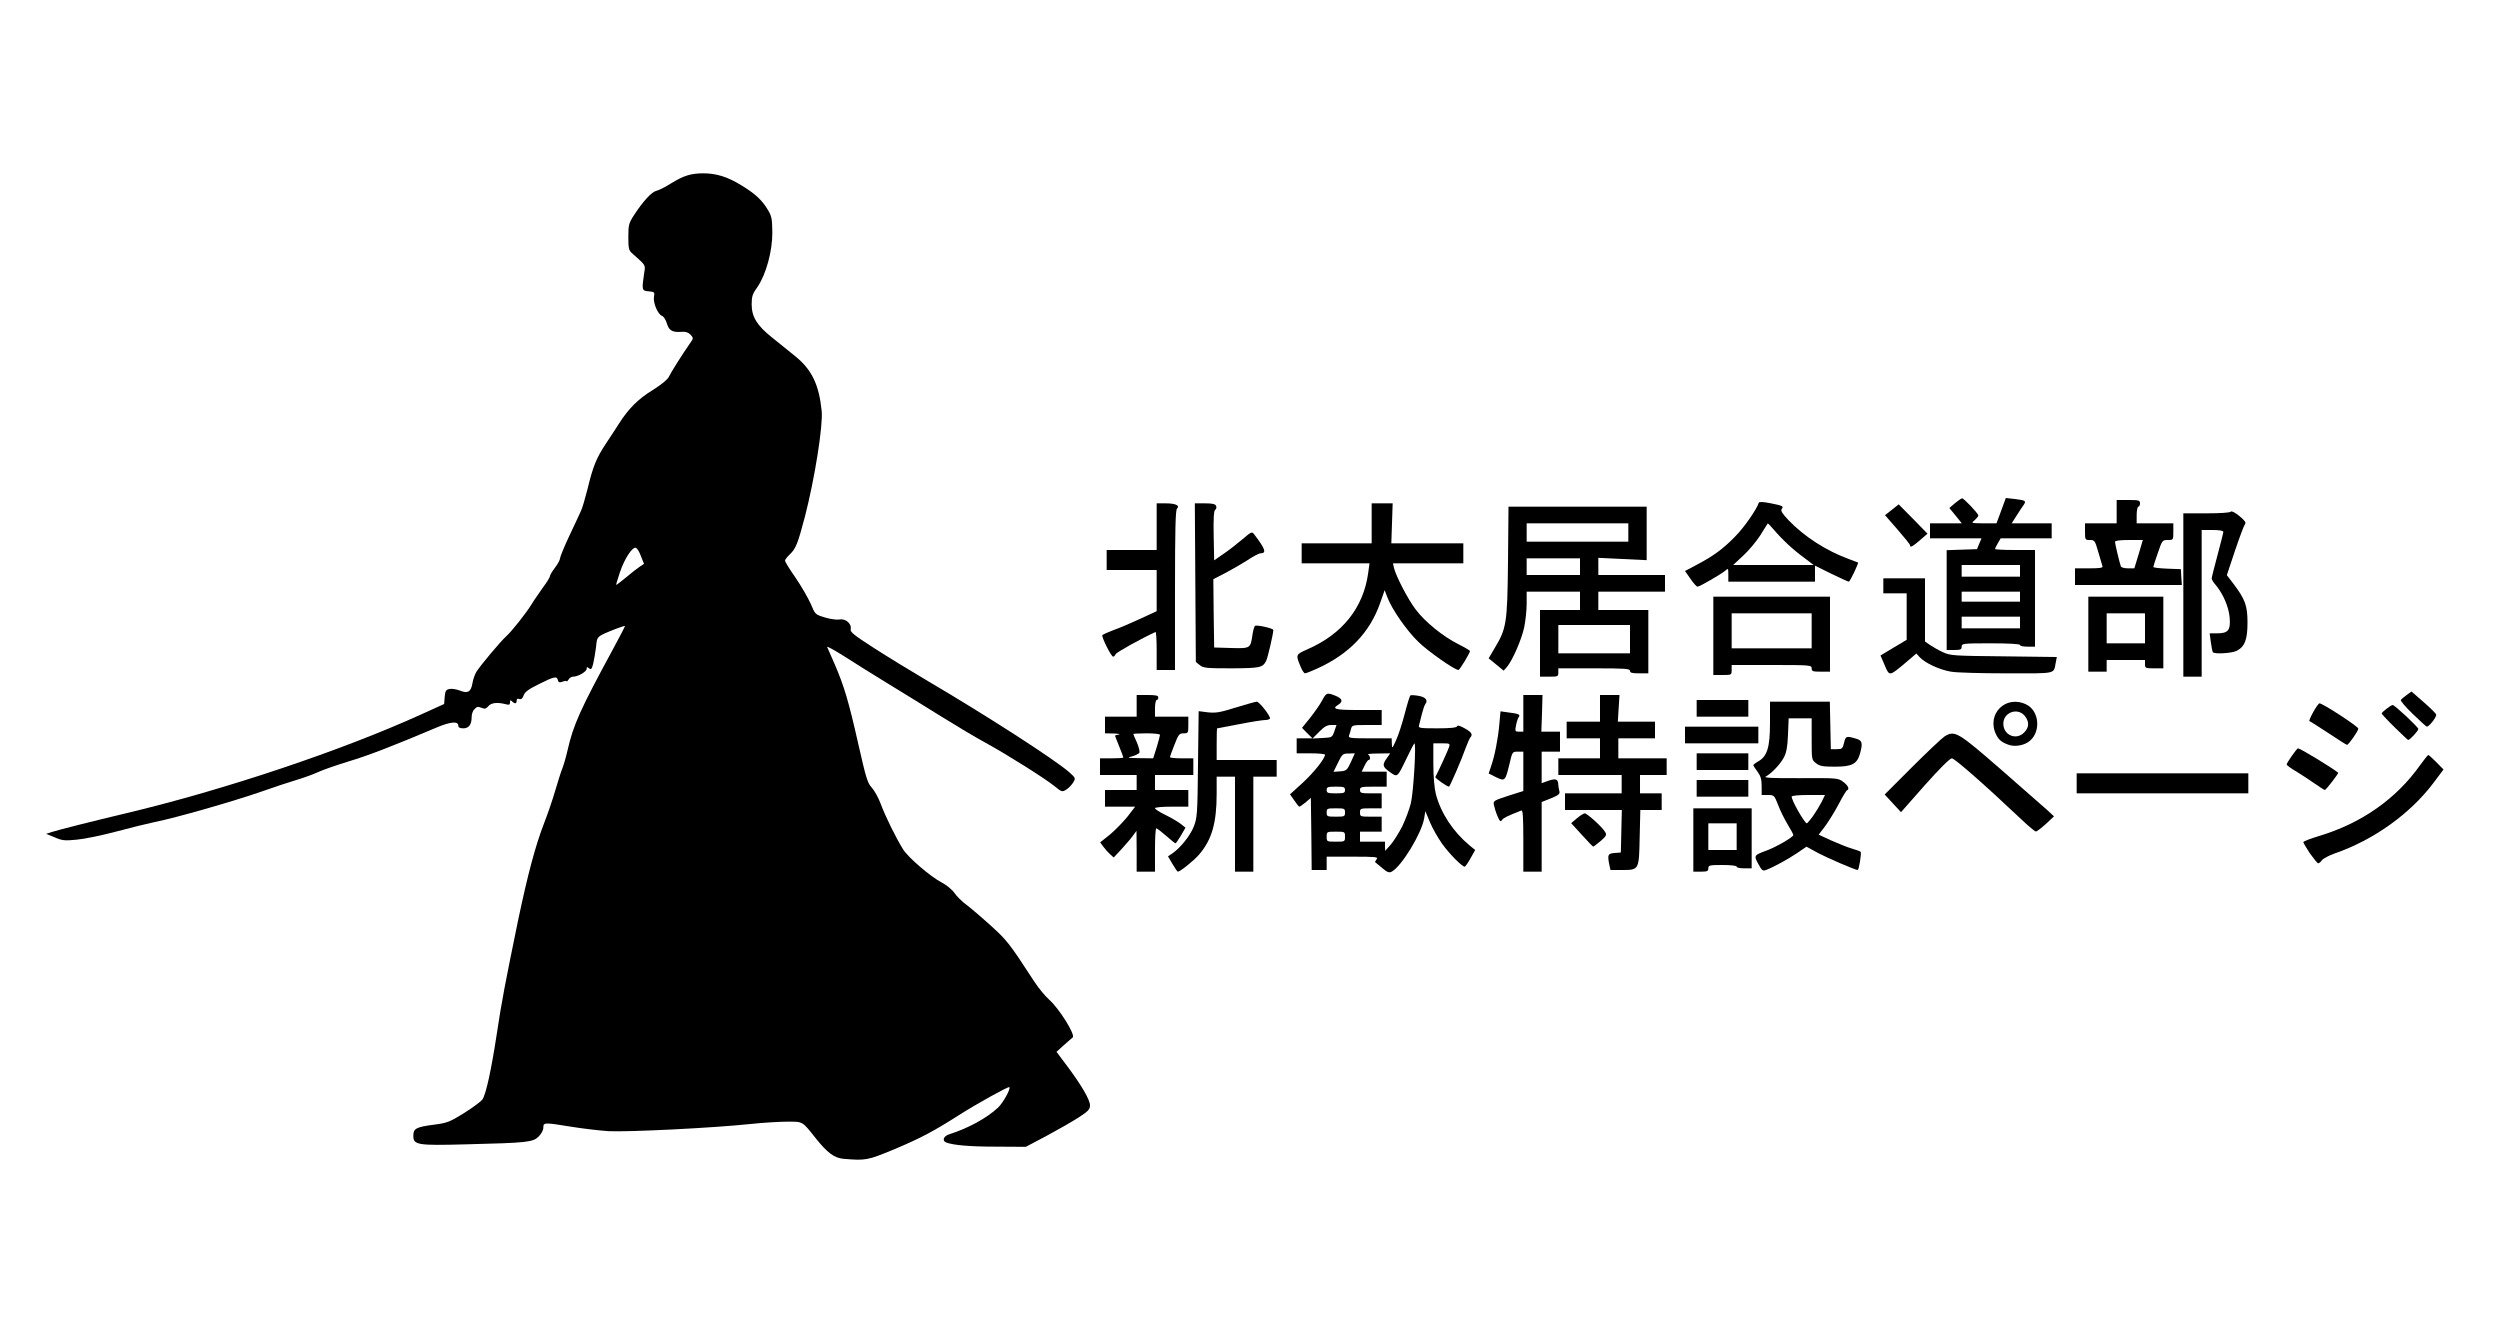 <!DOCTYPE svg PUBLIC "-//W3C//DTD SVG 20010904//EN" "http://www.w3.org/TR/2001/REC-SVG-20010904/DTD/svg10.dtd">
<svg version="1.0" xmlns="http://www.w3.org/2000/svg" width="1500px" height="800px" viewBox="0 0 15000 8000" preserveAspectRatio="xMidYMid meet">
<g id="layer101" fill="#000000" stroke="none">
 <path d="M5061 6953 c-55 -5 -97 -36 -167 -124 -82 -103 -75 -99 -170 -99 -46 0 -146 6 -221 14 -227 24 -736 49 -852 43 -58 -4 -160 -16 -226 -27 -160 -26 -165 -26 -165 6 0 15 -12 37 -28 53 -34 34 -64 38 -434 47 -296 8 -318 4 -318 -52 0 -43 17 -52 125 -66 78 -10 93 -16 180 -70 53 -33 102 -70 110 -82 21 -32 52 -172 85 -388 31 -206 50 -303 129 -688 58 -275 103 -445 156 -582 20 -51 50 -138 66 -193 16 -54 35 -116 44 -137 8 -21 22 -69 31 -109 34 -150 76 -243 273 -606 39 -72 71 -134 71 -137 0 -2 -26 6 -57 18 -115 46 -110 42 -117 110 -4 33 -12 78 -17 99 -8 32 -13 36 -25 27 -11 -10 -14 -9 -14 3 0 17 -52 47 -81 47 -10 0 -23 8 -28 18 -6 9 -11 14 -11 10 0 -4 -11 -3 -24 2 -20 7 -25 5 -29 -10 -6 -24 -20 -22 -114 25 -61 30 -83 46 -91 67 -7 20 -15 26 -26 22 -11 -4 -16 -1 -16 10 0 19 -11 21 -28 4 -9 -9 -12 -8 -12 6 0 15 -5 17 -27 11 -50 -13 -86 -8 -103 12 -11 14 -21 18 -35 12 -29 -11 -32 -11 -49 7 -9 8 -16 29 -16 45 0 47 -17 69 -50 69 -20 0 -30 -5 -30 -15 0 -29 -44 -26 -130 10 -260 110 -409 168 -530 204 -74 23 -155 51 -180 63 -25 12 -85 34 -135 49 -49 15 -135 43 -190 63 -177 62 -528 163 -660 189 -38 8 -140 33 -226 56 -86 23 -193 45 -238 49 -72 7 -87 6 -133 -14 l-51 -21 34 -11 c36 -12 242 -64 444 -112 593 -141 1297 -377 1780 -597 l130 -59 3 -42 c3 -35 7 -43 28 -48 13 -3 41 1 62 9 49 20 68 9 77 -45 4 -24 15 -54 24 -68 23 -37 144 -181 176 -210 36 -32 124 -144 155 -195 13 -22 44 -66 67 -99 24 -32 43 -63 43 -70 0 -6 14 -29 30 -50 17 -22 30 -47 30 -55 0 -9 25 -70 56 -136 31 -66 63 -133 70 -150 8 -16 25 -75 39 -130 33 -138 54 -188 111 -274 27 -41 63 -95 79 -121 57 -89 116 -148 202 -200 52 -33 89 -63 96 -79 11 -24 82 -137 129 -204 19 -27 19 -29 2 -48 -13 -14 -29 -20 -54 -18 -56 4 -76 -7 -89 -51 -6 -21 -19 -41 -29 -45 -25 -8 -55 -80 -48 -115 5 -27 3 -29 -32 -32 -41 -3 -42 -7 -27 -110 8 -50 12 -43 -72 -118 -20 -17 -23 -29 -23 -98 0 -71 3 -83 32 -128 55 -85 107 -142 136 -149 15 -3 55 -24 89 -45 74 -46 119 -60 193 -60 78 0 145 21 225 70 85 51 128 91 162 149 23 37 26 55 27 135 1 112 -38 254 -90 329 -29 40 -34 56 -34 103 0 75 32 127 121 198 38 31 101 82 140 113 99 80 143 170 159 328 9 89 -42 408 -100 633 -44 167 -55 195 -94 231 -14 14 -26 29 -26 35 0 6 28 52 63 102 35 51 75 121 91 156 27 65 27 65 86 83 33 10 71 15 88 12 36 -7 74 27 66 58 -4 17 20 36 138 112 79 51 226 141 328 201 347 204 757 468 845 545 39 35 40 36 24 62 -9 15 -28 35 -42 43 -24 15 -27 14 -70 -21 -55 -45 -277 -185 -413 -260 -56 -30 -176 -102 -268 -159 -91 -57 -236 -146 -321 -198 -86 -52 -203 -126 -261 -163 -59 -37 -104 -62 -101 -55 3 7 23 54 45 103 57 132 84 223 142 480 46 203 55 233 80 260 16 17 41 62 55 100 27 73 90 201 134 272 31 49 166 165 233 199 25 13 59 40 74 61 14 21 47 53 73 72 25 19 91 75 146 125 98 89 110 104 259 333 26 40 67 90 91 111 60 53 160 213 141 227 -7 6 -32 27 -55 48 l-42 38 63 84 c88 118 138 204 138 237 0 24 -10 35 -70 74 -39 25 -125 74 -192 110 l-123 65 -176 -1 c-164 0 -259 -9 -302 -25 -26 -11 -16 -38 18 -49 114 -36 227 -98 293 -160 30 -28 78 -114 68 -123 -5 -6 -194 99 -301 167 -157 100 -231 139 -390 206 -162 67 -170 68 -304 57z m-1303 -3490 c32 -27 68 -55 82 -64 l24 -16 -18 -45 c-9 -26 -23 -48 -30 -51 -21 -8 -68 63 -96 145 -14 43 -25 78 -23 78 2 0 30 -21 61 -47z"/>
 <path d="M8293 5208 c-21 -18 -40 -33 -42 -35 -2 -1 2 -9 9 -18 11 -13 -5 -15 -144 -15 l-156 0 0 40 0 40 -45 0 -45 0 -2 -216 -3 -217 -31 27 c-18 14 -34 26 -38 26 -3 0 -17 -17 -30 -37 l-26 -37 77 -70 c68 -63 133 -145 133 -168 0 -4 -38 -8 -85 -8 l-85 0 0 -45 0 -45 47 0 48 0 -32 -31 -31 -32 48 -59 c26 -33 59 -79 72 -104 26 -49 30 -50 82 -29 40 17 46 34 16 53 -42 26 -20 32 120 32 l140 0 0 45 0 45 -89 0 c-86 0 -89 1 -95 24 -3 13 -9 31 -12 40 -5 14 9 16 125 16 l131 0 1 33 c1 31 2 30 26 -23 14 -30 37 -102 52 -160 15 -58 30 -107 34 -108 4 -2 26 -1 48 3 42 7 58 26 42 48 -6 6 -15 35 -22 62 -7 28 -14 58 -17 68 -5 15 5 17 109 17 79 0 117 -4 119 -12 3 -8 18 -4 46 12 42 23 50 37 34 55 -5 6 -17 33 -27 60 -23 67 -96 235 -101 235 -12 0 -85 -52 -82 -58 21 -39 77 -162 82 -179 7 -22 5 -23 -43 -23 l-51 0 0 123 c0 78 6 144 15 181 30 115 104 227 203 309 l33 27 -28 50 c-15 27 -31 50 -35 50 -16 0 -92 -77 -135 -137 -25 -35 -58 -93 -73 -129 l-28 -67 -7 43 c-15 90 -136 289 -195 320 -15 8 -27 4 -57 -22z m121 -251 c19 -40 42 -101 51 -137 16 -64 34 -371 21 -359 -4 3 -25 44 -47 90 -56 116 -54 114 -100 81 -44 -31 -47 -43 -18 -83 l20 -29 -73 1 c-40 0 -67 3 -60 6 13 5 17 33 4 33 -5 0 -16 16 -25 35 l-17 35 75 0 75 0 0 45 0 45 -80 0 c-73 0 -80 2 -80 20 0 18 7 20 65 20 l65 0 0 45 0 45 -65 0 c-63 0 -65 1 -65 25 0 24 2 25 65 25 l65 0 0 45 0 45 -65 0 -65 0 0 30 0 30 75 0 75 0 0 28 1 27 34 -38 c18 -21 49 -71 69 -110z m-344 63 c0 -30 -1 -30 -55 -30 -54 0 -55 0 -55 30 0 30 1 30 55 30 54 0 55 0 55 -30z m0 -145 c0 -24 -3 -25 -55 -25 -52 0 -55 1 -55 25 0 24 3 25 55 25 52 0 55 -1 55 -25z m0 -135 c0 -18 -7 -20 -55 -20 -48 0 -55 2 -55 20 0 18 7 20 55 20 48 0 55 -2 55 -20z m35 -167 l24 -53 -37 1 c-35 0 -39 4 -64 55 l-27 55 40 -3 c37 -3 41 -6 64 -55z m-99 -185 l13 -38 -32 0 c-25 0 -42 10 -72 41 l-40 40 59 -3 c58 -3 59 -3 72 -40z"/>
 <path d="M6820 5108 l-1 -123 -22 30 c-12 17 -43 52 -68 80 l-47 50 -22 -20 c-12 -11 -30 -31 -40 -45 l-19 -26 58 -46 c31 -26 78 -74 105 -107 l47 -61 -90 0 -91 0 0 -50 0 -50 95 0 95 0 0 -45 0 -45 -110 0 -110 0 0 -50 0 -50 70 0 c39 0 70 -2 70 -5 0 -3 -11 -33 -25 -67 -14 -34 -25 -63 -25 -64 0 -1 10 -5 23 -7 12 -2 -2 -5 -30 -6 l-53 -1 0 -50 0 -50 95 0 95 0 0 -65 0 -65 65 0 c51 0 65 3 65 15 0 8 -4 15 -10 15 -5 0 -10 23 -10 50 l0 50 100 0 100 0 0 50 c0 48 -1 50 -28 50 -26 0 -31 6 -55 68 -15 37 -27 71 -27 75 0 4 32 7 70 7 l70 0 0 50 0 50 -115 0 -115 0 0 45 0 45 100 0 100 0 0 50 0 50 -100 0 c-56 0 -100 4 -100 9 0 6 28 24 63 41 34 16 75 41 91 53 l29 23 -27 47 c-16 26 -30 47 -33 47 -3 0 -28 -20 -56 -45 -29 -25 -55 -45 -59 -45 -5 0 -8 59 -8 130 l0 130 -55 0 -55 0 0 -122z m120 -624 c11 -36 20 -70 20 -75 0 -5 -36 -9 -80 -9 -44 0 -80 2 -80 4 0 2 9 25 21 50 11 26 18 53 16 61 -3 7 -23 17 -44 23 -35 9 -31 10 44 11 l82 1 21 -66z"/>
 <path d="M7035 5184 l-27 -46 24 -16 c49 -33 108 -106 130 -161 21 -53 23 -72 26 -375 l4 -319 55 7 c47 5 73 1 168 -29 62 -19 119 -35 126 -35 15 1 79 82 79 100 0 5 -13 10 -28 10 -15 0 -86 11 -157 25 -72 14 -131 25 -132 25 -2 0 -3 43 -3 95 l0 95 180 0 180 0 0 50 0 50 -70 0 -70 0 0 285 0 285 -55 0 -55 0 0 -285 0 -285 -55 0 -55 0 0 103 c0 175 -29 276 -106 365 -31 36 -113 102 -127 102 -3 0 -17 -21 -32 -46z"/>
 <path d="M9140 5044 c0 -145 -3 -185 -12 -181 -86 34 -105 43 -115 56 -10 14 -14 10 -28 -22 -9 -21 -18 -50 -21 -65 -6 -27 -3 -28 85 -57 l91 -29 0 -118 0 -118 -33 0 c-33 0 -33 1 -50 73 -25 104 -27 106 -81 80 l-44 -22 14 -42 c22 -62 42 -164 50 -253 l7 -78 50 7 c60 7 71 13 59 28 -5 7 -12 29 -16 50 -7 35 -5 37 19 37 l25 0 0 -110 0 -110 58 0 57 0 -3 110 -4 110 56 0 56 0 0 60 0 60 -55 0 -55 0 0 95 0 94 42 -15 c44 -15 57 -9 58 26 0 8 3 24 6 36 5 18 -3 24 -50 44 l-56 22 0 209 0 209 -55 0 -55 0 0 -186z"/>
 <path d="M10160 5040 l0 -190 175 0 175 0 0 180 0 180 -45 0 c-25 0 -45 -4 -45 -10 0 -6 -35 -10 -85 -10 -78 0 -85 2 -85 20 0 17 -7 20 -45 20 l-45 0 0 -190z m260 -20 l0 -80 -85 0 -85 0 0 80 0 80 85 0 85 0 0 -80z"/>
 <path d="M10550 5184 c-28 -50 -26 -53 45 -79 57 -20 165 -82 165 -95 0 -4 -16 -34 -35 -65 -19 -32 -45 -84 -57 -117 -22 -56 -24 -58 -60 -58 l-38 0 0 -53 c0 -41 -6 -61 -25 -87 -14 -19 -25 -36 -25 -39 0 -3 14 -14 30 -23 53 -30 70 -84 70 -230 l0 -128 180 0 179 0 3 143 3 142 35 0 c32 0 36 -3 44 -37 10 -42 14 -43 69 -27 41 11 45 25 27 91 -18 62 -48 78 -150 78 -73 0 -92 -3 -114 -21 -26 -20 -26 -22 -26 -145 l0 -124 -69 0 -69 0 -4 98 c-3 73 -9 107 -25 137 -21 40 -71 93 -108 114 -15 8 34 11 207 10 221 -1 227 -1 257 22 30 22 40 44 23 51 -5 2 -27 39 -50 83 -23 44 -60 103 -81 132 l-39 51 76 35 c43 19 97 41 122 48 25 7 49 16 54 20 6 6 -10 109 -18 109 -14 0 -179 -71 -234 -100 l-73 -40 -57 39 c-55 37 -139 83 -186 101 -20 7 -25 3 -46 -36z m327 -286 c17 -24 40 -62 52 -85 l21 -43 -100 0 c-62 0 -100 4 -100 10 0 24 78 160 91 160 3 0 19 -19 36 -42z"/>
 <path d="M9656 5189 c-12 -61 -9 -68 32 -71 l37 -3 3 -127 3 -128 -171 0 -170 0 0 -50 0 -50 170 0 170 0 0 -55 0 -55 -190 0 -190 0 0 -50 0 -50 125 0 125 0 0 -60 0 -60 -100 0 -100 0 0 -50 0 -50 100 0 100 0 0 -80 0 -80 58 0 59 0 -5 80 -5 80 112 0 111 0 0 50 0 50 -110 0 -110 0 0 60 0 60 145 0 145 0 0 50 0 50 -80 0 -80 0 0 55 0 55 65 0 65 0 0 50 0 50 -64 0 -64 0 -4 166 c-4 196 -3 194 -109 194 l-66 0 -7 -31z"/>
 <path d="M13860 5121 c-22 -33 -40 -64 -40 -68 0 -5 42 -21 94 -37 255 -76 465 -224 608 -427 23 -32 45 -59 48 -59 3 0 25 20 49 44 l42 43 -60 80 c-140 186 -358 342 -591 423 -36 13 -71 31 -79 42 -7 10 -17 18 -22 18 -4 0 -26 -27 -49 -59z"/>
 <path d="M9491 5009 l-64 -70 34 -29 c19 -16 40 -29 47 -30 15 0 109 85 124 114 9 16 4 24 -28 52 -22 18 -41 33 -44 34 -3 0 -34 -32 -69 -71z"/>
 <path d="M12130 4918 c-218 -206 -402 -368 -419 -368 -12 0 -72 60 -162 161 l-143 162 -49 -53 -49 -53 164 -164 c90 -90 178 -173 196 -185 61 -37 78 -27 339 200 130 114 255 223 277 243 l40 37 -49 46 c-28 25 -54 45 -60 45 -5 0 -44 -32 -85 -71z"/>
 <path d="M10180 4730 l0 -50 155 0 155 0 0 50 0 50 -155 0 -155 0 0 -50z"/>
 <path d="M12460 4700 l0 -60 515 0 515 0 0 60 0 60 -515 0 -515 0 0 -60z"/>
 <path d="M13889 4702 c-30 -21 -80 -54 -111 -73 -32 -18 -58 -38 -58 -42 0 -10 61 -97 68 -97 13 0 202 115 241 146 4 4 -72 103 -80 104 -3 0 -30 -17 -60 -38z"/>
 <path d="M10180 4570 l0 -50 155 0 155 0 0 50 0 50 -155 0 -155 0 0 -50z"/>
 <path d="M12059 4471 c-47 -15 -66 -30 -83 -65 -58 -122 58 -238 180 -180 85 40 91 177 11 228 -30 19 -76 26 -108 17z m86 -76 c30 -30 32 -64 4 -99 -42 -53 -129 -23 -129 46 0 69 77 102 125 53z"/>
 <path d="M13971 4399 c-57 -37 -108 -70 -114 -72 -9 -3 49 -107 60 -107 19 0 233 139 233 152 0 13 -59 98 -68 97 -4 0 -54 -32 -111 -70z"/>
 <path d="M10110 4410 l0 -50 220 0 220 0 0 50 0 50 -220 0 -220 0 0 -50z"/>
 <path d="M14368 4364 c-43 -42 -78 -80 -78 -83 0 -8 56 -51 66 -51 12 0 154 133 154 144 0 11 -51 66 -61 66 -2 0 -39 -35 -81 -76z"/>
 <path d="M14477 4284 c-43 -41 -75 -79 -72 -84 3 -5 19 -18 35 -30 l29 -21 71 62 c39 34 74 68 77 76 5 13 -42 73 -56 73 -3 0 -41 -34 -84 -76z"/>
 <path d="M10180 4250 l0 -50 155 0 155 0 0 50 0 50 -155 0 -155 0 0 -50z"/>
 <path d="M9240 3860 l0 -200 120 0 120 0 0 -55 0 -55 -160 0 -160 0 0 73 c0 39 -7 103 -15 142 -16 73 -68 193 -102 235 l-21 24 -45 -37 -45 -37 34 -58 c73 -121 78 -148 82 -519 l3 -333 415 0 414 0 0 160 0 161 -145 -7 -145 -7 0 51 0 52 200 0 200 0 0 50 0 50 -200 0 -200 0 0 55 0 55 150 0 150 0 0 190 0 190 -55 0 c-42 0 -55 -3 -55 -15 0 -13 -31 -15 -215 -15 l-215 0 0 25 c0 24 -3 25 -55 25 l-55 0 0 -200z m540 -25 l0 -85 -215 0 -215 0 0 85 0 85 215 0 215 0 0 -85z m-300 -435 l0 -50 -160 0 -160 0 0 50 0 50 160 0 160 0 0 -50z m290 -205 l0 -55 -305 0 -305 0 0 55 0 55 305 0 305 0 0 -55z"/>
 <path d="M13100 3570 l0 -490 139 0 c84 0 142 -4 146 -10 4 -6 25 5 51 26 33 27 42 40 34 49 -6 7 -33 79 -60 159 l-49 147 40 52 c70 93 84 131 84 232 0 102 -16 145 -65 170 -30 15 -135 21 -143 8 -3 -5 -8 -32 -12 -60 l-7 -53 45 0 c66 0 81 -18 75 -95 -6 -64 -38 -139 -82 -193 -15 -16 -26 -35 -26 -41 0 -6 16 -69 35 -140 19 -71 35 -134 35 -140 0 -7 -24 -11 -65 -11 l-65 0 0 440 0 440 -55 0 -55 0 0 -490z"/>
 <path d="M10280 3815 l0 -235 350 0 350 0 0 225 0 225 -55 0 c-48 0 -55 -2 -55 -20 0 -19 -7 -20 -240 -20 l-240 0 0 30 c0 30 -1 30 -55 30 l-55 0 0 -235z m590 -30 l0 -105 -240 0 -240 0 0 105 0 105 240 0 240 0 0 -105z"/>
 <path d="M11308 3991 l-25 -58 78 -47 79 -47 0 -140 0 -139 -70 0 -70 0 0 -45 0 -45 125 0 125 0 0 189 0 190 30 21 c16 11 51 31 77 43 46 21 63 22 366 25 l318 4 -6 31 c-15 73 13 67 -293 67 -152 0 -304 -4 -336 -10 -67 -11 -154 -51 -187 -86 l-21 -23 -63 54 c-100 84 -98 84 -127 16z"/>
 <path d="M7805 4003 c-32 -76 -32 -75 39 -107 210 -91 336 -249 365 -457 l8 -59 -204 0 -203 0 0 -60 0 -60 210 0 210 0 0 -120 0 -120 63 0 63 0 -4 120 -4 120 216 0 216 0 0 60 0 60 -211 0 -211 0 6 28 c13 51 83 187 131 250 56 74 163 161 257 208 38 19 68 37 68 40 0 12 -62 114 -69 114 -23 0 -184 -113 -241 -169 -71 -69 -159 -196 -186 -268 l-16 -42 -27 77 c-62 177 -186 306 -377 393 -35 16 -68 29 -74 29 -5 0 -17 -17 -25 -37z"/>
 <path d="M12530 3805 l0 -225 225 0 225 0 0 215 0 215 -55 0 c-52 0 -55 -1 -55 -25 l0 -25 -115 0 -115 0 0 35 0 35 -55 0 -55 0 0 -225z m340 -35 l0 -90 -115 0 -115 0 0 90 0 90 115 0 115 0 0 -90z"/>
 <path d="M6940 3904 c0 -64 -3 -114 -7 -112 -87 40 -235 122 -239 133 -4 8 -10 15 -15 15 -12 0 -71 -119 -65 -129 3 -4 34 -18 68 -31 35 -12 107 -43 161 -68 l97 -45 0 -124 0 -123 -150 0 -150 0 0 -60 0 -60 150 0 150 0 0 -140 0 -140 53 0 c61 0 88 13 69 32 -9 9 -12 123 -12 490 l0 478 -55 0 -55 0 0 -116z"/>
 <path d="M7199 3991 l-24 -19 -3 -476 -3 -476 61 0 c46 0 62 4 67 16 3 9 1 19 -6 23 -8 5 -11 50 -9 155 l3 148 55 -38 c30 -20 81 -60 113 -87 55 -47 59 -49 72 -31 68 89 76 114 37 114 -9 0 -44 19 -77 41 -33 21 -93 56 -133 77 l-72 37 2 205 3 205 102 3 c116 3 116 3 128 -81 4 -26 11 -49 15 -52 12 -7 110 15 110 25 0 22 -34 168 -43 185 -21 41 -36 44 -208 45 -150 0 -169 -2 -190 -19z"/>
 <path d="M11680 3600 l0 -299 91 -3 91 -3 13 -32 14 -33 -154 0 -155 0 0 -45 0 -45 96 0 95 0 -37 -46 -38 -46 34 -29 c19 -16 38 -29 43 -29 10 0 97 91 97 103 0 5 -10 17 -22 28 -23 18 -23 18 54 19 l77 0 28 -76 28 -76 54 6 c64 8 69 11 54 34 -7 9 -26 38 -43 65 l-30 47 120 0 120 0 0 45 0 45 -153 0 -153 0 -17 29 c-9 16 -17 32 -17 35 0 3 54 6 120 6 l120 0 0 290 0 290 -45 0 c-25 0 -45 -4 -45 -10 0 -6 -65 -10 -175 -10 -168 0 -175 1 -175 20 0 17 -7 20 -45 20 l-45 0 0 -300z m440 135 l0 -35 -175 0 -175 0 0 35 0 35 175 0 175 0 0 -35z m0 -155 l0 -30 -175 0 -175 0 0 30 0 30 175 0 175 0 0 -30z m0 -155 l0 -35 -175 0 -175 0 0 35 0 35 175 0 175 0 0 -35z"/>
 <path d="M10143 3473 l-33 -47 68 -36 c101 -53 160 -96 232 -170 54 -54 129 -162 143 -204 2 -6 27 -5 68 3 76 15 83 19 69 35 -7 10 3 27 42 68 95 99 228 184 363 233 28 10 51 19 53 20 5 4 -48 115 -55 115 -5 0 -52 -22 -106 -48 l-97 -48 0 48 0 48 -260 0 -260 0 0 -42 c0 -38 -1 -40 -17 -25 -24 21 -155 97 -168 97 -5 0 -25 -21 -42 -47z m681 -127 c-65 -47 -132 -110 -183 -170 -18 -21 -33 -37 -35 -35 -1 2 -21 34 -45 72 -24 37 -70 92 -103 122 l-59 55 242 0 241 0 -58 -44z"/>
 <path d="M12450 3460 l0 -50 85 0 c63 0 83 -3 80 -12 -2 -7 -13 -46 -25 -85 -20 -69 -22 -73 -50 -73 -29 0 -30 -1 -30 -50 l0 -50 95 0 95 0 0 -70 0 -70 70 0 c63 0 70 2 70 20 0 11 -4 20 -10 20 -5 0 -10 23 -10 50 l0 50 110 0 110 0 0 50 c0 50 0 50 -33 50 -33 0 -34 2 -60 78 -15 42 -27 80 -27 84 0 4 37 8 83 10 l82 3 3 48 3 47 -320 0 -321 0 0 -50z m382 -135 l25 -85 -83 0 c-55 0 -84 4 -84 11 0 11 26 121 35 147 3 7 21 12 43 12 l38 0 26 -85z"/>
 <path d="M11460 3271 c0 -5 -34 -47 -75 -94 l-75 -86 41 -32 41 -33 87 88 86 88 -45 39 c-45 39 -60 47 -60 30z"/>
 </g>

</svg>